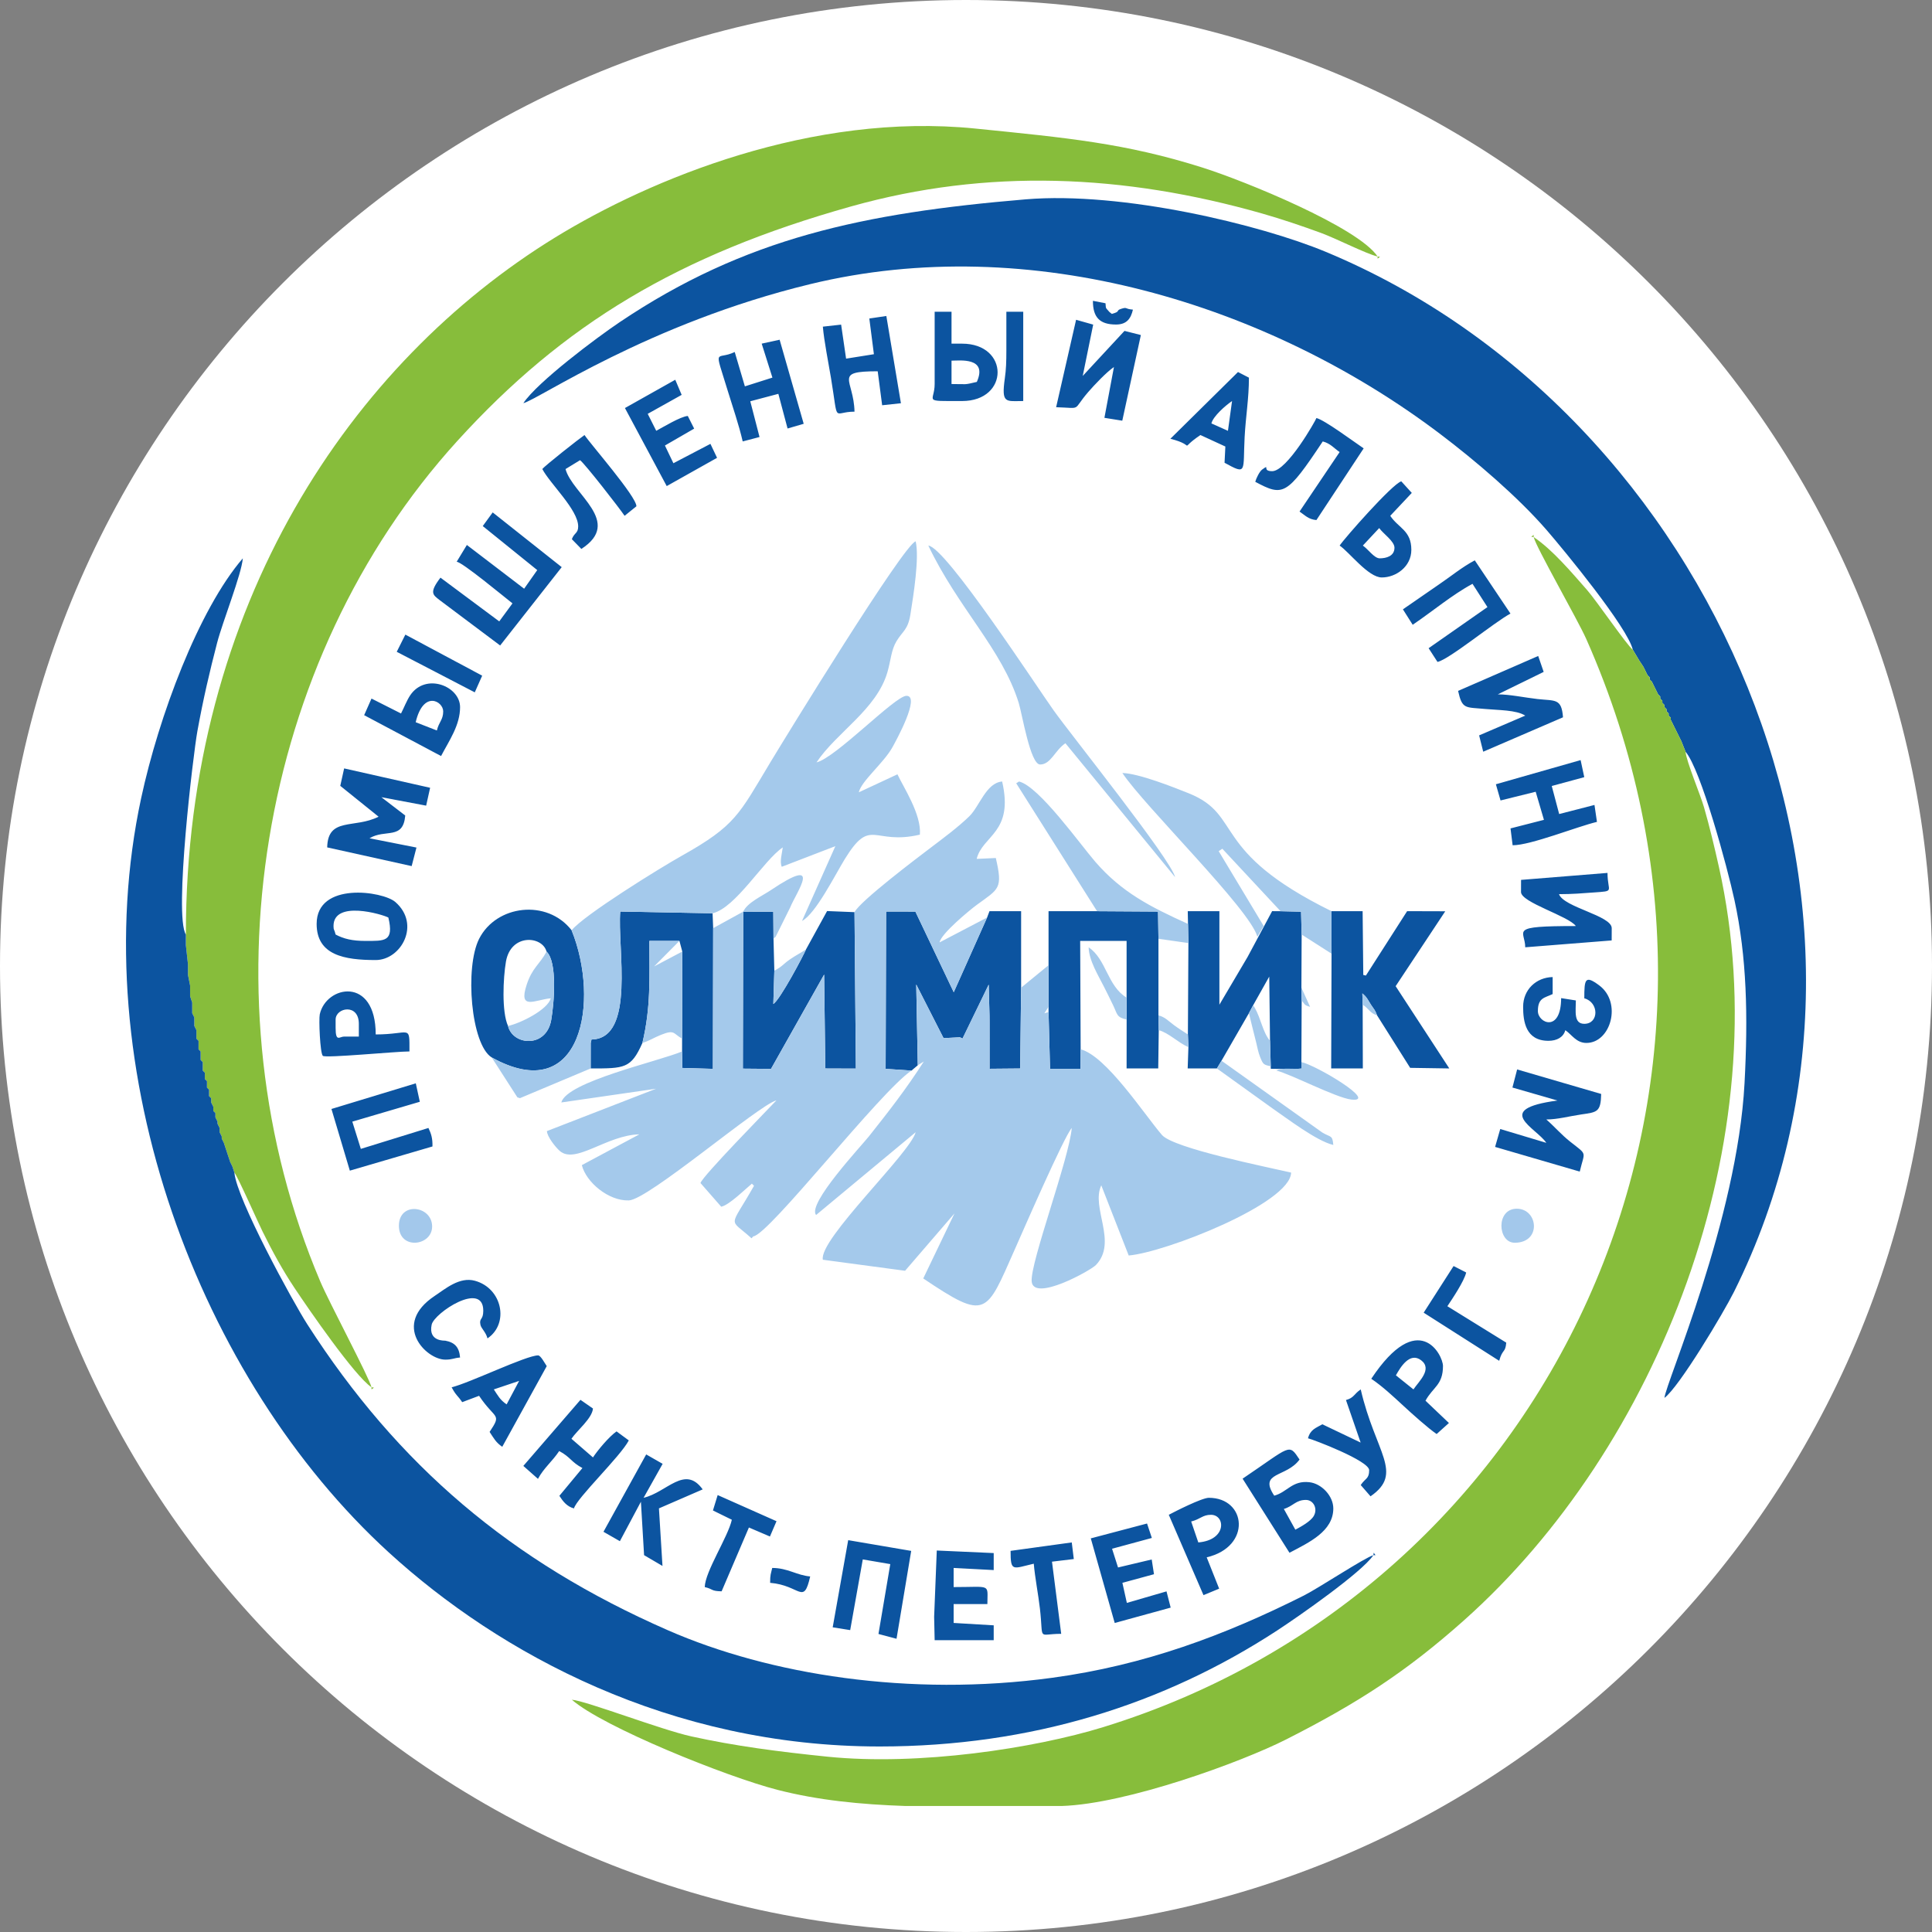 <svg width="120" height="120" viewBox="0 0 120 120" fill="none" xmlns="http://www.w3.org/2000/svg">
<rect x="0" y="0" width="120" height="120" fill="#808080" stroke="none"/>
<path d="M120 60C120 93.137 93.137 120 60 120C26.863 120 0 93.137 0 60C0 26.863 26.863 0 60 0C93.137 0 120 26.863 120 60Z" fill="white"/>
<path fill-rule="evenodd" clip-rule="evenodd" d="M101.417 40.356L101.81 41.016L102.072 41.412L102.334 41.94L102.465 42.072V42.204L102.596 42.336L102.989 43.128L103.12 43.26V43.392L103.251 43.524V43.656L103.382 43.788V43.92L103.513 44.052V44.184L103.644 44.316V44.448L103.775 44.58V44.712L104.43 46.032L104.692 46.692C105.638 47.789 107.282 53.835 107.731 55.907C108.499 59.448 108.579 63.103 108.356 67.283C107.904 75.739 103.458 85.904 103.382 86.826C104.298 86.15 107.057 81.533 107.707 80.227C119.63 56.27 106.506 25.672 82.324 15.633C78.303 13.963 69.715 11.876 63.701 12.382C53.614 13.232 46.281 14.778 38.507 19.998C37.036 20.986 33.375 23.734 32.506 25.041C33.425 24.826 40.248 20.092 50.323 17.648C64.006 14.328 78.78 18.885 89.439 26.946C91.654 28.62 94.29 30.875 96.074 32.934C97.122 34.145 101.096 38.969 101.417 40.356Z" fill="#0C54A0"/>
<path fill-rule="evenodd" clip-rule="evenodd" d="M11.545 58.046V58.706L11.676 59.894V60.554L11.807 61.215V61.875L11.938 62.271V62.931L12.069 63.195V63.723L12.2 63.987V64.515L12.331 64.647V65.175L12.461 65.307L12.462 65.835L12.593 65.967V66.495L12.724 66.627V67.023L12.855 67.155V67.551L12.986 67.683V68.08L13.117 68.212V68.476L13.248 68.74V69.004L13.379 69.136V69.4L13.51 69.664V69.796L13.641 70.06V70.324L13.772 70.588V70.72L13.903 70.984L14.296 72.172L14.427 72.436L14.558 72.832C14.762 73.068 16.012 75.894 16.305 76.485C16.939 77.766 17.537 78.863 18.304 80.015C19.185 81.338 22.026 85.46 23.074 86.166C22.934 85.561 20.457 80.924 19.895 79.6C12.499 62.177 15.989 41.046 28.41 27.383C34.986 20.15 42.111 15.84 52.868 12.82C61.322 10.447 69.802 10.814 78.389 13.261C79.625 13.613 80.905 14.049 82.042 14.465C83.004 14.817 84.844 15.763 85.565 15.932C84.359 14.118 77.337 11.244 74.675 10.404C69.908 8.898 66.303 8.562 60.569 7.984C50.454 6.963 40.417 11.102 34.478 14.751C21.91 22.473 11.545 37.53 11.545 58.046Z" fill="#87BD3B"/>
<path fill-rule="evenodd" clip-rule="evenodd" d="M104.692 46.692L104.43 46.032L103.775 44.712V44.58L103.644 44.448V44.316L103.513 44.184V44.052L103.382 43.92V43.788L103.251 43.656V43.524L103.12 43.392V43.26L102.989 43.128L102.596 42.336L102.465 42.204V42.072L102.334 41.94L102.072 41.412L101.81 41.016L101.417 40.356C101.055 40.088 99.159 37.307 98.563 36.631C97.596 35.534 96.442 34.156 95.259 33.358C95.404 33.986 97.996 38.493 98.53 39.7C110.907 67.633 96.374 98.693 68.52 107.276C64.244 108.594 57.059 109.689 51.398 109.111C48.319 108.796 45.672 108.451 42.951 107.853C41.055 107.437 36.427 105.649 35.519 105.573C37.447 107.262 45.107 110.355 48.303 111.174C50.827 111.821 53.466 112.08 56.249 112.174H65.94C70.008 112.046 77.125 109.438 79.888 108.038C84.348 105.778 87.361 103.818 90.909 100.661C102.949 89.95 110.571 70.875 106.764 53.845C106.486 52.6 106.197 51.394 105.843 50.153C105.622 49.378 104.741 47.291 104.692 46.692Z" fill="#87BD3B"/>
<path fill-rule="evenodd" clip-rule="evenodd" d="M85.303 96.596C84.781 96.736 81.899 98.642 80.98 99.104C76.054 101.577 71.102 103.429 65.348 104.211C56.493 105.415 47.792 104.017 41.499 101.264C31.729 96.989 24.725 91.023 19.09 82.259C18.188 80.857 14.692 74.459 14.558 72.832L14.427 72.436L14.296 72.172L13.903 70.984L13.772 70.72V70.588L13.641 70.324V70.06L13.51 69.796V69.664L13.379 69.4V69.136L13.248 69.004V68.74L13.117 68.476V68.212L12.986 68.08V67.683L12.855 67.551V67.155L12.724 67.023V66.627L12.593 66.495V65.967L12.462 65.835L12.461 65.307L12.331 65.175V64.647L12.2 64.515V63.987L12.069 63.723V63.195L11.938 62.931V62.271L11.807 61.875V61.215L11.676 60.554V59.894L11.545 58.706V58.046C10.793 56.852 12.013 46.779 12.257 45.43C12.617 43.441 13.026 41.694 13.484 39.933C13.831 38.598 14.999 35.685 15.082 34.679C12.332 37.867 9.856 44.515 8.768 49.571C5.134 66.452 12.389 85.687 24.155 96.43C31.024 102.701 41.603 108.483 54.647 108.477C64.064 108.473 72.292 105.865 79.33 101.27C80.639 100.415 84.6 97.653 85.303 96.596Z" fill="#0C54A0"/>
<path fill-rule="evenodd" clip-rule="evenodd" d="M56.615 66.495L57.005 66.165L56.909 61.148L58.606 64.48L59.625 64.428L59.784 64.506L61.41 61.156L61.46 63.063L61.463 63.459L61.464 66.383L63.365 66.366L63.423 61.347L63.424 56.594H61.459L61.31 56.99L59.239 61.628L56.856 56.62L55.037 56.617L55.009 66.388L56.615 66.495Z" fill="#0C54A0"/>
<path fill-rule="evenodd" clip-rule="evenodd" d="M73.79 57.386L73.814 58.574L73.783 64.251L73.814 65.043L73.769 66.363H75.583L75.87 65.884L77.572 62.931L77.835 62.438L78.835 60.658L78.884 64.647L78.931 66.384L79.274 66.389L80.586 66.388L80.832 66.368V65.967L80.849 62.139L80.833 61.347L80.848 58.046L80.812 56.627L79.538 56.597L79.014 56.593L77.49 59.437L75.739 62.403V56.594H73.774L73.79 57.386Z" fill="#0C54A0"/>
<path fill-rule="evenodd" clip-rule="evenodd" d="M53.075 56.656L51.372 56.587L50.062 58.97C49.917 59.327 48.449 62.105 48.033 62.359L48.095 60.29L48.044 58.31L48.031 56.629L46.162 56.624L46.141 66.375L47.889 66.39L51.189 60.531L51.261 66.366L53.16 66.373L53.075 56.656Z" fill="#0C54A0"/>
<path fill-rule="evenodd" clip-rule="evenodd" d="M65.127 59.952L65.128 62.535L65.127 62.861L65.22 66.387L67.114 66.388L67.121 65.175L67.091 58.442H69.975V61.966L69.978 63.327L69.975 66.363H71.94L71.972 63.987L71.953 63.063L71.954 58.31L71.927 56.62L68.141 56.596L65.127 56.594V59.952Z" fill="#0C54A0"/>
<path fill-rule="evenodd" clip-rule="evenodd" d="M82.705 59.234L82.682 66.363H84.648L84.638 62.403L84.617 61.702C84.726 61.803 84.74 61.797 84.85 61.931C84.91 62.004 84.907 62.012 84.962 62.093C85.049 62.222 85.055 62.258 85.161 62.417C85.384 62.752 85.388 62.697 85.531 63.063L87.588 66.326L90.019 66.363L86.686 61.253L89.767 56.601L87.399 56.594L84.838 60.593L84.676 60.556L84.635 56.594L82.701 56.594L82.705 59.234Z" fill="#0C54A0"/>
<path fill-rule="evenodd" clip-rule="evenodd" d="M36.688 66.363C38.799 66.363 39.195 66.371 39.901 64.779C40.427 62.553 40.334 60.824 40.334 58.44H42.201L42.378 59.102L42.367 64.515L42.365 65.307L42.381 66.332L44.279 66.388L44.296 57.65L44.26 56.726L38.525 56.617C38.337 58.863 39.495 64.512 36.74 64.565L36.69 64.779L36.688 66.363Z" fill="#0C54A0"/>
<path fill-rule="evenodd" clip-rule="evenodd" d="M33.947 59.107C34.629 59.744 34.418 62.327 34.236 63.358C33.926 65.118 31.851 64.941 31.554 63.723C31.155 62.854 31.25 60.74 31.425 59.728C31.729 57.965 33.692 58.124 33.947 59.107ZM30.541 65.68C36.155 68.793 37.277 62.154 35.504 57.782C33.979 55.82 30.823 56.205 29.758 58.314C28.864 60.086 29.247 64.878 30.541 65.68Z" fill="#0C54A0"/>
<path fill-rule="evenodd" clip-rule="evenodd" d="M93.94 67.549L96.737 68.356C92.656 68.902 95.425 70.051 96.045 70.984L93.183 70.125L92.863 71.237L98.121 72.77C98.425 71.474 98.626 71.778 97.545 70.925C96.966 70.47 96.567 69.988 96.045 69.532C96.745 69.532 97.484 69.326 98.224 69.219C99.204 69.078 99.427 69.075 99.452 67.948L94.232 66.425L93.94 67.549ZM20.587 68.88L21.729 72.711L26.861 71.209C26.873 70.696 26.781 70.417 26.611 70.06L22.412 71.359L21.883 69.667L26.075 68.433L25.826 67.287L20.587 68.88ZM20.846 63.855V63.327C20.846 62.582 22.288 62.303 22.288 63.591V64.383H21.37C21.096 64.383 20.846 64.751 20.846 63.855ZM25.432 65.307C25.432 63.59 25.511 64.251 23.336 64.251C23.336 60.609 20.253 61.204 19.861 63.004C19.795 63.309 19.878 65.406 20.05 65.58C20.203 65.735 24.59 65.307 25.432 65.307ZM20.715 57.518C20.715 55.889 23.749 56.791 24.122 56.99C24.483 58.51 23.886 58.442 22.681 58.442C21.897 58.442 21.356 58.318 20.846 58.046C20.762 57.692 20.715 57.797 20.715 57.518ZM19.667 57.386C19.667 59.331 21.394 59.63 23.336 59.63C24.912 59.63 26.151 57.416 24.555 56.025C23.779 55.348 19.667 54.743 19.667 57.386ZM21.135 48.811L23.514 50.726C22.017 51.486 20.364 50.728 20.322 52.633L25.569 53.795L25.867 52.643L22.951 52.066C23.933 51.472 25.043 52.191 25.17 50.653L23.687 49.515L26.469 50.04L26.716 48.93L21.375 47.727L21.135 48.811ZM27.135 45.372L25.819 44.858C26.296 42.845 27.528 43.557 27.528 44.184C27.528 44.713 27.258 44.84 27.135 45.372ZM24.908 44.316L23.075 43.389L22.618 44.421L27.395 46.959C27.909 45.982 28.576 45.044 28.576 43.92C28.576 42.618 26.444 41.763 25.483 43.179C25.263 43.503 25.084 43.981 24.908 44.316ZM24.642 40.485L29.489 43.003L29.949 41.967L25.177 39.417L24.642 40.485ZM29.985 32.675L33.369 35.409L32.555 36.566L28.998 33.849L28.363 34.895C28.649 34.86 31.388 37.132 31.831 37.477L31.009 38.596L27.358 35.879C26.634 36.826 26.896 36.947 27.301 37.269L31.065 40.092L34.889 35.226L30.602 31.827L29.985 32.675ZM33.685 29.134C34.165 30.048 35.912 31.662 35.912 32.698C35.912 33.136 35.665 33.084 35.519 33.49L36.109 34.095C38.712 32.415 35.539 30.691 35.126 29.134L36.028 28.583C36.329 28.799 38.502 31.598 38.795 32.038L39.528 31.446C39.544 30.858 36.678 27.583 36.305 27.021C35.985 27.238 33.833 28.931 33.685 29.134ZM38.816 25.344L41.411 30.192L44.538 28.436L44.126 27.569L41.826 28.772L41.3 27.672L43.116 26.622L42.72 25.836C42.264 25.872 41.187 26.53 40.76 26.758L40.231 25.704L42.339 24.526L41.942 23.587L38.816 25.344ZM47.31 21.344L47.976 23.454L46.266 23.997L45.635 21.864C44.463 22.422 44.334 21.435 45.199 24.265C45.52 25.316 45.883 26.347 46.131 27.418L47.176 27.144L46.601 24.924L48.345 24.462L48.917 26.615L49.919 26.323L48.424 21.101L47.31 21.344ZM53.995 19.783L54.28 22.001L52.552 22.276L52.244 20.163L51.109 20.289C51.182 21.174 51.464 22.569 51.614 23.477C52.098 26.408 51.689 25.569 53.075 25.569C53.03 23.545 51.725 23.061 54.516 23.061L54.792 25.171L55.958 25.046L55.052 19.627L53.995 19.783ZM60.673 23.721C59.827 23.92 60.115 23.853 59.101 23.853V22.401C59.597 22.401 61.362 22.168 60.673 23.721ZM58.053 23.853C58.053 24.981 57.246 24.909 59.756 24.909C62.698 24.909 62.698 21.345 59.756 21.345H59.101V19.364H58.053V23.853ZM62.507 21.741C62.507 22.479 62.49 22.947 62.412 23.497C62.184 25.099 62.479 24.909 63.555 24.909V19.364H62.507V21.741ZM69.189 22.797L68.597 25.952L69.707 26.13L70.861 20.81L69.844 20.552L67.25 23.351L67.9 20.162L66.838 19.862L65.598 25.293C67.253 25.341 66.561 25.545 67.588 24.353C67.972 23.908 68.742 23.098 69.189 22.797ZM69.32 20.157C69.987 20.157 70.24 19.784 70.368 19.232C69.82 19.185 70.044 19.056 69.647 19.179C69.266 19.296 69.646 19.338 69.058 19.497L68.911 19.381C68.666 19.086 68.696 19.222 68.665 18.836L67.883 18.684C67.879 19.726 68.32 20.157 69.32 20.157ZM76.27 26.759L75.242 26.299C75.349 25.855 76.125 25.179 76.525 24.909L76.27 26.759ZM72.694 27.253C74.43 27.686 73.078 28.021 74.56 27.021L76.109 27.734L76.059 28.743C77.482 29.527 77.193 29.293 77.306 27.149C77.376 25.848 77.573 24.755 77.573 23.457L76.894 23.107L72.694 27.253ZM79.014 29.266C78.333 29.266 78.937 28.77 78.388 29.17C78.231 29.285 78.023 29.71 77.966 29.926C79.697 30.849 79.915 30.794 82.159 27.418C82.65 27.55 82.841 27.831 83.207 28.078C82.386 29.313 81.543 30.531 80.717 31.774C81.058 32.005 81.271 32.261 81.765 32.302L84.7 27.849C84.11 27.451 82.268 26.083 81.765 25.965C81.73 26.098 79.944 29.266 79.014 29.266ZM85.665 32.799C85.909 33.151 86.613 33.613 86.613 34.019C86.613 34.543 86.103 34.679 85.696 34.679C85.356 34.679 84.979 34.11 84.648 33.887L85.665 32.799ZM83.207 33.887C83.814 34.297 84.986 35.867 85.827 35.867C86.709 35.867 87.661 35.194 87.661 34.151C87.661 32.942 86.86 32.805 86.351 32.038L87.689 30.615L87.036 29.896C86.471 30.065 83.511 33.428 83.207 33.887ZM87.137 37.847L87.745 38.806C88.954 37.987 90.227 36.921 91.46 36.263L92.388 37.708L88.734 40.261L89.285 41.113C90.003 40.967 92.813 38.647 93.818 38.111L91.601 34.804C90.775 35.246 90.154 35.775 89.391 36.291C88.596 36.829 87.906 37.328 87.137 37.847ZM90.565 42.913C90.822 44.07 91.005 43.918 92.261 44.037C93.064 44.113 94.179 44.092 94.735 44.448L91.871 45.676L92.125 46.69L97.081 44.553C96.993 43.357 96.594 43.542 95.496 43.418C94.704 43.328 93.763 43.128 93.032 43.128L95.88 41.733L95.54 40.744L90.565 42.913ZM92.912 48.712L93.201 49.718L95.384 49.177L95.897 50.922L93.821 51.454L93.952 52.501C95.084 52.501 97.96 51.338 99.19 51.049L99.036 49.997L96.843 50.561L96.382 48.82L98.402 48.271L98.175 47.211L92.912 48.712ZM94.476 54.651L94.473 55.406C94.473 56.053 97.427 56.896 97.879 57.518C93.62 57.518 94.735 57.773 94.735 58.838L100.104 58.412L100.107 57.65C100.107 56.868 97.127 56.359 96.832 55.538C97.686 55.538 98.288 55.483 98.961 55.435C100.35 55.336 99.845 55.423 99.845 54.218L94.476 54.651ZM94.604 62.535C94.604 63.434 94.758 64.647 96.177 64.647C96.701 64.647 97.109 64.424 97.225 63.987C97.622 64.255 97.903 64.779 98.535 64.779C100.045 64.779 100.768 62.271 99.327 61.201C98.451 60.551 98.404 60.815 98.404 62.007C99.319 62.253 99.326 63.591 98.404 63.591C97.731 63.591 97.879 62.804 97.879 62.139L96.965 61.995C96.958 64.16 95.521 63.553 95.521 62.799C95.521 61.965 95.94 61.984 96.438 61.743V60.687C95.412 60.71 94.604 61.469 94.604 62.535Z" fill="#0C54A0"/>
<path fill-rule="evenodd" clip-rule="evenodd" d="M88.427 81.533L93.118 84.522C93.321 83.768 93.502 84.047 93.556 83.394L89.899 81.132C90.196 80.686 90.941 79.584 91.067 79.037L90.284 78.636L88.427 81.533ZM27.659 84.45C28.11 84.45 28.166 84.352 28.576 84.318C28.523 83.677 28.248 83.38 27.651 83.27C27.622 83.265 26.585 83.335 26.812 82.276C26.968 81.551 30.017 79.534 30.017 81.413C30.017 82.015 29.748 81.843 29.841 82.286C29.89 82.519 30.171 82.723 30.279 83.13C31.637 82.214 31.205 80.017 29.495 79.55C28.543 79.289 27.663 80.05 27.003 80.489C24.309 82.278 26.462 84.45 27.659 84.45ZM32.244 85.77L31.468 87.228C31.058 86.953 30.934 86.693 30.672 86.298L32.244 85.77ZM28.052 86.166C28.327 86.69 28.43 86.673 28.707 87.09L29.756 86.696C30.762 88.203 31.192 87.762 30.41 88.939C30.672 89.333 30.797 89.593 31.196 89.863L33.959 84.852C33.852 84.702 33.587 84.186 33.423 84.186C32.681 84.186 29.131 85.913 28.052 86.166ZM32.506 91.051L33.414 91.855C33.769 91.185 34.306 90.77 34.733 90.127C35.441 90.504 35.467 90.806 36.175 91.183L34.744 92.908C34.96 93.241 35.199 93.57 35.65 93.691C35.819 93.053 38.53 90.471 39.056 89.467L38.294 88.906C37.822 89.241 37.135 90.063 36.83 90.523L35.493 89.365C35.846 88.843 36.779 88.099 36.83 87.486L36.053 86.946L32.506 91.051ZM37.483 95.142L38.502 95.726L39.808 93.275L40.005 96.594L41.148 97.264L40.928 93.688L43.645 92.509C42.534 90.968 41.426 92.69 39.974 93.031L41.158 90.922L40.136 90.337L37.483 95.142ZM44.282 93.818L45.456 94.394C45.219 95.462 43.794 97.611 43.773 98.576C44.321 98.704 44.133 98.825 44.821 98.84L46.516 94.876L47.822 95.435L48.23 94.485L44.576 92.861L44.282 93.818ZM47.834 98.312C49.721 98.47 49.903 99.736 50.323 97.916C49.486 97.846 48.926 97.388 47.965 97.388C47.876 97.776 47.834 97.791 47.834 98.312ZM51.72 101.076L52.807 101.249L53.589 96.858L55.297 97.15L54.563 101.489L55.685 101.787L56.596 96.329L52.683 95.662L51.72 101.076ZM58.021 100.423L58.053 101.876H61.721V100.952L59.233 100.804L59.232 99.632H61.328C61.328 98.341 61.605 98.576 59.232 98.576V97.388L61.721 97.52V96.464L58.185 96.305L58.021 100.423ZM62.769 96.327C62.769 97.645 62.889 97.434 64.21 97.124C64.279 97.956 64.491 99.038 64.591 99.909C64.83 101.978 64.398 101.48 65.913 101.48L65.341 96.998L66.696 96.835L66.569 95.803L62.769 96.327ZM67.751 95.551L69.237 100.806L72.713 99.852L72.454 98.843L69.991 99.559L69.714 98.312L71.676 97.778L71.535 96.862L69.443 97.358L69.072 96.195L71.543 95.525L71.245 94.628L67.751 95.551ZM73.986 94.503C74.564 94.359 74.691 94.087 75.215 94.087C76.114 94.087 76.216 95.654 74.429 95.803L73.986 94.503ZM72.595 94.087L74.751 99.077L75.724 98.675L74.95 96.729C77.753 96.069 77.421 93.031 75.084 93.031C74.651 93.031 72.978 93.883 72.595 94.087ZM79.742 93.724C80.325 93.55 80.484 93.163 81.11 93.163C81.588 93.163 81.861 93.714 81.599 94.162C81.397 94.507 80.79 94.833 80.456 95.011L79.742 93.724ZM77.18 91.843L80.092 96.445C81.303 95.804 82.814 95.117 82.814 93.691C82.814 92.922 82.091 92.147 81.324 92.062C80.257 91.943 79.955 92.681 79.145 92.899C78.152 91.405 79.895 91.786 80.717 90.655C80.032 89.623 80.201 89.805 77.18 91.843ZM83.6 86.958L84.512 89.6L82.132 88.465C81.733 88.698 81.388 88.782 81.242 89.335C81.573 89.412 85.041 90.733 85.041 91.315C85.041 91.866 84.803 91.808 84.517 92.239L85.126 92.939C87.213 91.492 85.43 90.249 84.517 86.298C84.088 86.587 84.109 86.821 83.6 86.958ZM87.792 86.298L86.702 85.425C86.984 84.917 87.566 83.954 88.27 84.489C88.993 85.039 88.115 85.811 87.792 86.298ZM85.172 85.638C85.859 86.102 86.539 86.735 87.171 87.32C87.677 87.79 88.724 88.728 89.233 89.07L89.995 88.385L88.54 87.001C89 86.154 89.626 86.03 89.626 84.846C89.626 84.156 88.109 81.219 85.172 85.638Z" fill="#0C54A0"/>
<path fill-rule="evenodd" clip-rule="evenodd" d="M48.095 60.29L48.033 62.359C48.449 62.105 49.917 59.327 50.062 58.97C49.728 59.195 49.448 59.326 49.088 59.573C48.603 59.907 48.64 60.001 48.095 60.29ZM46.162 56.624L48.031 56.629L48.044 58.31C48.07 58.287 48.106 58.214 48.117 58.236C48.128 58.258 48.174 58.178 48.188 58.161L49.069 56.386C49.481 55.377 51.182 53.068 47.86 55.3C47.342 55.648 46.412 56.064 46.162 56.624L44.296 57.65L44.279 66.388L42.381 66.332L42.365 65.307C40.889 65.93 35.207 67.182 34.864 68.476L40.751 67.623L33.97 70.254C33.981 70.596 34.504 71.255 34.767 71.486C35.743 72.34 37.68 70.502 39.712 70.456L36.139 72.368C36.405 73.432 37.797 74.6 39.056 74.56C40.27 74.521 47.106 68.645 48.227 68.344C47.577 69.035 43.668 73.015 43.508 73.479L44.796 74.951C45.282 74.855 46.267 73.879 46.701 73.519L46.833 73.651C45.291 76.381 45.242 75.607 46.678 76.913L46.786 76.793C47.752 76.712 54.684 67.777 56.615 66.495L55.009 66.388L55.037 56.617L56.856 56.62L59.239 61.628L61.31 56.99L58.361 58.532C58.43 58.007 60.25 56.509 60.675 56.199C62.052 55.193 62.295 55.208 61.852 53.293L60.663 53.347C61.032 51.872 62.982 51.73 62.245 48.541C61.248 48.624 60.844 50.081 60.201 50.706C59.505 51.382 58.581 52.066 57.809 52.651C56.95 53.303 53.428 55.962 53.075 56.656L53.16 66.373L51.261 66.366L51.189 60.531L47.889 66.39L46.141 66.375L46.162 56.624ZM84.638 62.403C85.054 62.671 85.076 62.922 85.531 63.063C85.388 62.697 85.384 62.752 85.161 62.417C85.055 62.258 85.049 62.222 84.962 62.093C84.907 62.012 84.91 62.004 84.85 61.931C84.74 61.797 84.726 61.803 84.617 61.702L84.638 62.403ZM69.978 63.327L69.975 61.966C68.77 61.23 68.723 59.585 67.617 58.838C67.635 59.671 68.246 60.635 68.577 61.303C68.791 61.733 68.936 62.013 69.143 62.449C69.413 63.016 69.345 63.18 69.978 63.327ZM79.274 66.495C80.144 66.698 82.992 68.191 83.936 68.296C85.634 68.485 81.785 66.178 80.832 65.967V66.368L80.586 66.388C80.091 66.388 79.63 66.322 79.274 66.495ZM68.141 56.596L71.927 56.62L71.954 58.31L73.814 58.574L73.79 57.386C71.421 56.317 69.664 55.41 68.035 53.532C67.087 52.438 64.528 48.831 63.293 48.541L63.119 48.652L68.141 56.596ZM66.569 69.796C66.336 70.031 66.801 69.561 66.569 69.796V69.796ZM78.097 58.184L78.491 57.518L75.695 52.868L75.921 52.716L79.538 56.597L80.812 56.627L80.848 58.046L82.705 59.234L82.701 56.594C75.102 52.853 77.245 50.641 73.834 49.273C72.927 48.909 70.729 48.035 69.713 48.013C71.09 50.085 77.662 56.502 78.097 58.184ZM35.504 57.782C37.277 62.154 36.155 68.793 30.541 65.68L32.135 68.158L32.295 68.209L36.688 66.363L36.69 64.779L36.74 64.565C39.495 64.512 38.337 58.863 38.525 56.617L44.26 56.726C45.707 56.384 47.424 53.44 48.62 52.633C48.577 52.972 48.413 53.538 48.558 53.837L51.886 52.556L49.815 57.202C50.663 56.76 51.887 54.308 52.477 53.351C54.108 50.702 54.226 52.524 57.136 51.841C57.241 50.573 56.098 48.87 55.742 48.094L53.342 49.212C53.495 48.515 54.878 47.402 55.426 46.421C55.626 46.063 57.211 43.197 56.296 43.219C55.577 43.237 51.904 47.074 50.716 47.352C51.954 45.49 54.44 44.078 55.118 41.754C55.335 41.01 55.351 40.373 55.687 39.82C56.068 39.192 56.394 39.119 56.545 38.176C56.74 36.947 57.111 34.646 56.874 33.623C56.128 33.823 48.785 45.793 47.842 47.36C45.895 50.595 45.7 51.274 42.332 53.161C41.006 53.904 36.268 56.834 35.504 57.782ZM64.603 47.485C65.271 47.485 65.516 46.61 66.175 46.164L72.988 54.482C72.735 53.388 66.583 45.72 65.446 44.127C64.42 42.691 58.74 33.977 57.66 33.887C59.509 37.771 62.249 40.335 63.278 43.671C63.488 44.349 63.995 47.485 64.603 47.485ZM63.423 61.347L63.365 66.366L61.464 66.383L61.463 63.459L61.46 63.063L61.41 61.156L59.784 64.506L59.625 64.428L58.606 64.48L56.909 61.148L57.005 66.165L57.38 65.932C56.29 67.635 55.207 69.023 53.977 70.573C53.484 71.194 50.123 74.776 50.688 75.466L56.874 70.324C56.524 71.642 50.844 76.983 51.109 78.245L56.216 78.93L59.285 75.366L57.345 79.407C61.297 82.064 61.239 81.636 63.036 77.59C63.553 76.426 66.063 70.646 66.569 70.06C66.411 71.964 63.987 78.412 64.079 79.587C64.18 80.892 67.74 78.918 68.071 78.571C69.435 77.145 67.743 75.01 68.403 73.624L70.106 77.981C72.37 77.791 80.151 74.748 80.193 72.832C78.717 72.486 72.882 71.327 72.167 70.491C71.034 69.165 68.709 65.591 67.121 65.175L67.114 66.388L65.22 66.387L65.127 62.861L64.866 62.938L65.128 62.535L65.127 59.952L63.423 61.347ZM75.583 66.363L79.039 68.847C79.93 69.455 81.769 70.871 82.814 71.116C82.761 70.482 82.655 70.656 82.136 70.347L75.87 65.884L75.583 66.363ZM71.972 63.987C72.589 64.151 73.153 64.745 73.814 65.043L73.783 64.251C73.486 64.059 73.229 63.902 72.911 63.668C72.561 63.409 72.383 63.184 71.953 63.063L71.972 63.987ZM77.572 62.931C77.716 63.545 77.856 64.063 78.018 64.727C78.097 65.055 78.152 65.366 78.27 65.659C78.457 66.122 78.481 66.129 78.931 66.231L78.884 64.647C78.433 64.126 78.327 63.275 77.931 62.585L77.835 62.438L77.572 62.931ZM80.849 62.139C81.048 62.37 80.984 62.43 81.372 62.535L80.833 61.347L80.849 62.139ZM31.554 63.723C31.851 64.941 33.926 65.118 34.236 63.358C34.418 62.327 34.629 59.744 33.947 59.107C33.51 59.921 33.063 60.093 32.711 61.168C32.177 62.794 33.249 62.087 34.209 62.007C34.022 62.715 32.324 63.563 31.554 63.723ZM39.901 64.779C40.323 64.653 40.619 64.448 41.056 64.275C41.916 63.935 41.792 64.185 42.367 64.515L42.378 59.102L40.629 60.026L42.201 58.44H40.334C40.334 60.824 40.427 62.553 39.901 64.779Z" fill="#A4C9EB"/>
<path fill-rule="evenodd" clip-rule="evenodd" d="M24.777 76.133C24.777 77.666 26.871 77.402 26.84 76.15C26.808 74.871 24.777 74.625 24.777 76.133Z" fill="#A3C8EB"/>
<path fill-rule="evenodd" clip-rule="evenodd" d="M94.08 77.189C95.767 77.189 95.536 75.076 94.211 75.076C92.897 75.076 93.022 77.189 94.08 77.189Z" fill="#A3C8EB"/>
<path fill-rule="evenodd" clip-rule="evenodd" d="M85.303 96.596H85.434L85.325 96.442L85.303 96.596Z" fill="#0C54A0"/>
<path fill-rule="evenodd" clip-rule="evenodd" d="M85.565 15.932L85.565 16.064L85.718 15.954L85.565 15.932Z" fill="#87BD3B"/>
<path fill-rule="evenodd" clip-rule="evenodd" d="M23.074 86.166L23.074 86.298L23.227 86.188L23.074 86.166Z" fill="#87BD3B"/>
<path fill-rule="evenodd" clip-rule="evenodd" d="M95.259 33.358L95.259 33.227L95.106 33.337L95.259 33.358Z" fill="#87BD3B"/>
</svg>
